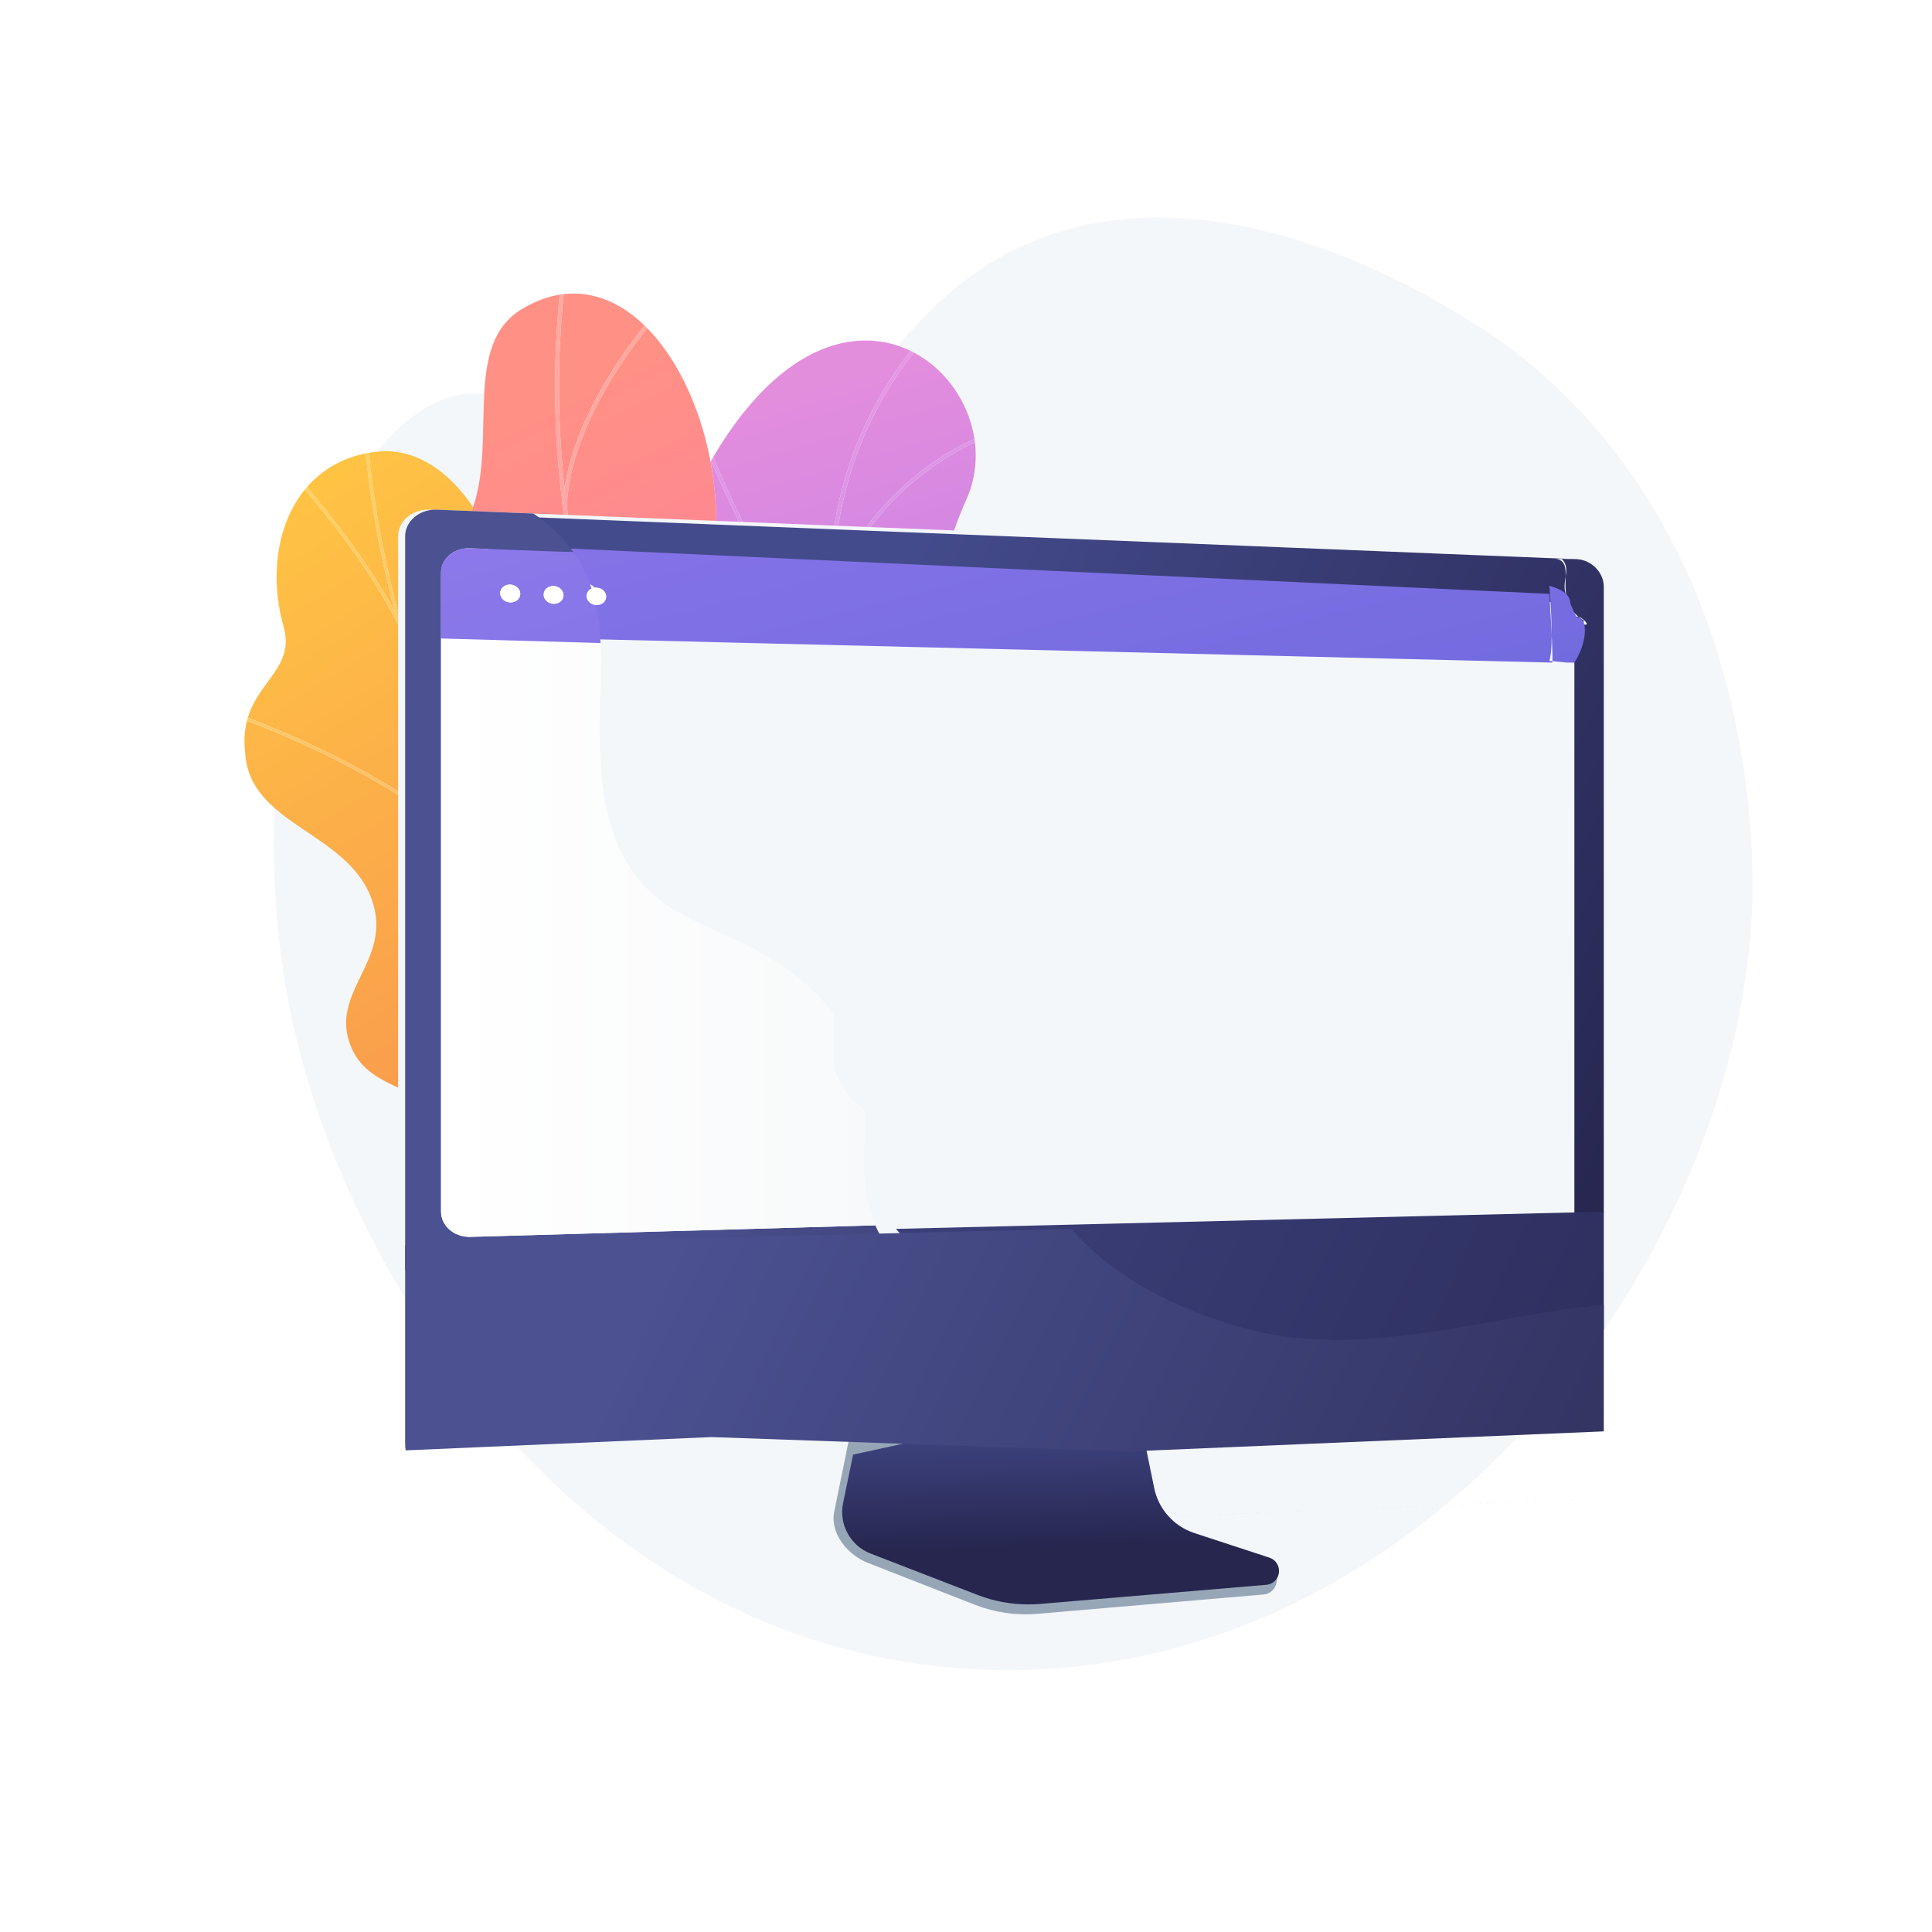 <?xml version="1.0" encoding="UTF-8" standalone="no"?><!-- Generator: Gravit.io --><svg xmlns="http://www.w3.org/2000/svg" xmlns:xlink="http://www.w3.org/1999/xlink" style="isolation:isolate" viewBox="0 0 3710 3710" width="3710pt" height="3710pt"><rect x="0" y="0" width="3710" height="3710" fill="#808080" stroke="none"/><defs><clipPath id="_clipPath_MKLrt4vvNmY5CxxDraxvzlANBIEJ13R4"><rect width="3710" height="3710"/></clipPath></defs><g clip-path="url(#_clipPath_MKLrt4vvNmY5CxxDraxvzlANBIEJ13R4)"><g><clipPath id="_clipPath_SLWOlPrq5FWELcSyBmsOZz5MdAR7lOGD"><path d=" M 0 0 L 0 3710 L 3710 3710 L 3710 0 L 0 0 Z " fill="rgb(255,255,255)"/></clipPath><g clip-path="url(#_clipPath_SLWOlPrq5FWELcSyBmsOZz5MdAR7lOGD)"><path d=" M 3710 3710 L 0 3710 L 0 0 L 3710 0 L 3710 3710 Z " fill="rgb(255,255,255)"/><path d=" M 1989.52 460.895 C 1682.07 583.141 1652.62 895.633 1375.8 922.451 C 1259.21 933.745 1177.55 886.728 1105.18 839.709 C 1027.84 789.458 961.106 739.205 873.669 760.145 C 615.859 821.886 453.769 1436.53 557.312 1941.93 C 664.226 2463.79 1113.44 3157.53 1857.65 3204.87 C 2693.18 3258.02 3325.38 2459.81 3363.98 1759.34 C 3368.16 1683.58 3392.81 1048.87 2907.56 673.92 C 2883.31 655.186 2405.14 295.636 1989.52 460.895 Z " fill="rgb(244,247,250)"/><clipPath id="_clipPath_B1TP6egMeuN1h5kc8pZvD9C4vZtJdvSr"><path d=" M 2159.14 2476.76 L 2404.53 2299.28 C 2404.53 2299.28 2359.68 2139.99 2235.3 2094.65 C 1981.5 2002.13 2080.25 1786.31 2108.08 1689.73 C 2150.06 1544.07 2123.52 1397.41 1947.02 1452.87 C 1770.52 1508.32 1754.02 1184.55 1855.72 959.089 C 1955.23 738.461 1620.46 434.256 1361.23 891.999 C 1206.42 1165.36 1420.15 1384.54 1501.77 1520.88 C 1583.39 1657.22 1400.29 1805.82 1578.92 1915.29 C 1731.5 2008.81 1908.05 2029.77 1893.74 2180.28 C 1879.43 2330.79 1945.69 2440.02 2159.14 2476.76 Z " fill="rgb(255,255,255)"/></clipPath><g clip-path="url(#_clipPath_B1TP6egMeuN1h5kc8pZvD9C4vZtJdvSr)"><linearGradient id="_lgradient_1327" x1="0" y1="0" x2="1" y2="0" gradientTransform="matrix(515.597,1741.79,-1741.79,515.597,1560.49,734.412)" gradientUnits="userSpaceOnUse"><stop offset="0%" stop-opacity="1" style="stop-color:rgb(227,141,221)"/><stop offset="0.36%" stop-opacity="1" style="stop-color:rgb(227,141,221)"/><stop offset="100%" stop-opacity="1" style="stop-color:rgb(149,113,246)"/></linearGradient><path d=" M 1832.08 1018.63 L 1671.61 1012.18 C 1744.39 916.052 1830.39 868.394 1872.13 849.47 C 1873.15 857.925 1873.67 866.456 1873.67 875.015 C 1873.69 903.254 1868.02 931.807 1855.72 959.089 L 1855.72 959.089 C 1846.9 978.643 1839.01 998.554 1832.08 1018.63 Z  M 1663.86 1011.86 L 1609.78 1009.69 C 1627.86 895.047 1672.68 782.237 1754.37 676.677 C 1816.61 709.327 1860.66 773.173 1871.23 842.877 C 1828.94 861.829 1738.97 911.038 1663.86 1011.86 Z  M 1602.23 1009.39 L 1426.45 1002.32 C 1401.59 952.181 1382.09 907.815 1369.47 877.754 C 1466.03 714.175 1572.21 653.851 1662.13 653.851 C 1683.93 653.851 1704.79 657.402 1724.31 663.882 C 1732.64 666.649 1740.7 669.938 1748.52 673.726 C 1670.7 774.402 1621.81 886.665 1602.23 1009.39 Z  M 1419.19 1002.03 L 1375.47 1000.27 C 1375.24 961.838 1371.42 923.479 1364.44 886.376 C 1364.78 885.797 1365.11 885.224 1365.44 884.648 C 1377.85 913.998 1396.18 955.425 1419.19 1002.03 Z " fill-rule="evenodd" fill="url(#_lgradient_1327)"/><linearGradient id="_lgradient_1328" x1="0" y1="0" x2="1" y2="0" gradientTransform="matrix(515.597,1741.79,-1741.79,515.597,1560.49,734.412)" gradientUnits="userSpaceOnUse"><stop offset="0%" stop-opacity="1" style="stop-color:rgb(230,152,228)"/><stop offset="0.354%" stop-opacity="1" style="stop-color:rgb(230,152,228)"/><stop offset="0.36%" stop-opacity="1" style="stop-color:rgb(230,152,228)"/><stop offset="100%" stop-opacity="1" style="stop-color:rgb(160,126,248)"/></linearGradient><path d=" M 1609.78 1009.69 L 1602.23 1009.39 C 1621.81 886.665 1670.7 774.402 1748.52 673.726 C 1750.49 674.68 1752.44 675.663 1754.37 676.677 C 1672.68 782.237 1627.86 895.047 1609.78 1009.69 Z " fill="url(#_lgradient_1328)"/><linearGradient id="_lgradient_1329" x1="0" y1="0" x2="1" y2="0" gradientTransform="matrix(515.597,1741.79,-1741.79,515.597,1560.49,734.412)" gradientUnits="userSpaceOnUse"><stop offset="0%" stop-opacity="1" style="stop-color:rgb(230,152,228)"/><stop offset="0.354%" stop-opacity="1" style="stop-color:rgb(230,152,228)"/><stop offset="0.36%" stop-opacity="1" style="stop-color:rgb(230,152,228)"/><stop offset="100%" stop-opacity="1" style="stop-color:rgb(160,126,248)"/></linearGradient><path d=" M 1426.45 1002.32 L 1419.19 1002.03 C 1396.18 955.425 1377.85 913.998 1365.44 884.648 C 1366.77 882.344 1368.13 880.019 1369.47 877.754 C 1382.09 907.815 1401.59 952.181 1426.45 1002.32 Z " fill="url(#_lgradient_1329)"/><linearGradient id="_lgradient_1330" x1="0" y1="0" x2="1" y2="0" gradientTransform="matrix(515.597,1741.79,-1741.79,515.597,1560.49,734.412)" gradientUnits="userSpaceOnUse"><stop offset="0%" stop-opacity="1" style="stop-color:rgb(230,152,228)"/><stop offset="0.354%" stop-opacity="1" style="stop-color:rgb(230,152,228)"/><stop offset="0.36%" stop-opacity="1" style="stop-color:rgb(230,152,228)"/><stop offset="100%" stop-opacity="1" style="stop-color:rgb(160,126,248)"/></linearGradient><path d=" M 1671.61 1012.18 L 1663.86 1011.86 C 1738.97 911.038 1828.94 861.829 1871.23 842.877 C 1871.56 845.069 1871.86 847.267 1872.13 849.47 C 1830.39 868.394 1744.39 916.052 1671.61 1012.18 Z " fill="url(#_lgradient_1330)"/></g><linearGradient id="_lgradient_1331" x1="0" y1="0" x2="1" y2="0" gradientTransform="matrix(1296.22,2064.19,2064.19,-1296.22,469.881,981.538)" gradientUnits="userSpaceOnUse"><stop offset="0%" stop-opacity="1" style="stop-color:rgb(255,196,68)"/><stop offset="99.64%" stop-opacity="1" style="stop-color:rgb(243,111,86)"/><stop offset="100%" stop-opacity="1" style="stop-color:rgb(243,111,86)"/></linearGradient><path d=" M 764.502 2088.62 C 719.059 2067.71 689.513 2048.94 673.354 2008.3 C 631.93 1904.12 753.856 1845.57 714.781 1729.85 C 684.704 1640.78 589.136 1606.36 526.857 1551.35 C 497.769 1525.65 475.937 1495.46 471.44 1453.13 C 469.018 1430.33 467.15 1406.84 476.119 1377.6 C 498.259 1305.42 565.892 1279.51 544.577 1203.56 C 501.733 1050.89 561.284 885.288 723.709 867.35 C 723.983 867.32 724.262 867.29 724.536 867.261 C 729.963 866.69 735.371 866.407 740.742 866.407 C 803.312 866.407 861.697 904.778 908.516 973.798 C 907.652 976.346 906.744 978.886 905.797 981.401 L 839.265 978.73 C 838.337 978.692 837.418 978.674 836.498 978.674 C 834.335 978.674 832.199 978.776 830.095 978.976 L 825.193 978.736 C 824.267 978.699 823.345 978.681 822.429 978.681 C 790.36 978.681 764.502 1001.25 764.502 1029.93 L 764.502 1175.76 C 759.225 1155.73 754.258 1135.73 749.6 1115.73 C 730.075 1031.93 716.162 949.292 708.138 869.574 C 706.171 869.92 704.195 870.294 702.261 870.685 C 710.31 950.626 724.264 1033.48 743.835 1117.49 C 748.129 1135.93 752.688 1154.38 757.507 1172.84 C 700.78 1069.4 624.7 976.777 589.533 935.173 C 588.169 936.738 586.83 938.323 585.513 939.93 C 623.461 984.858 707.494 1087.48 764.405 1198.89 L 764.468 1198.85 C 764.479 1198.89 764.491 1198.94 764.502 1198.98 L 764.502 1519.47 C 647.507 1446.27 524.625 1396.71 475.897 1378.33 C 475.316 1380.26 474.771 1382.21 474.258 1384.21 C 523.783 1402.91 647.573 1452.96 764.502 1526.64 L 764.502 2088.62 Z " fill="url(#_lgradient_1331)"/><clipPath id="_clipPath_lrxV9ugwPsxENyWZnwV0WINJhCjP6tiU"><path d=" M 1839.13 2523.64 L 1610.85 2733.2 C 1610.85 2733.2 1391.49 2684.99 1406.53 2563.4 C 1421.57 2441.81 1228.66 2369.26 1131.2 2318.24 C 866.765 2179.79 1082.44 1908.86 758.939 1702.53 C 672.897 1647.65 488.25 1573.35 471.44 1453.13 C 452.289 1316.16 571.989 1301.24 544.576 1203.56 C 501.733 1050.89 561.284 885.288 723.707 867.352 C 884.013 849.648 1021.72 1082.76 1016.75 1441.21 C 1042.27 1696.54 1081.97 1725.55 1191.86 1776.66 C 1268.83 1812.46 1501.23 1858.54 1506.34 2006.67 C 1511.45 2154.8 1538.63 2282.82 1644.9 2294.64 C 1806.61 2312.61 1839.13 2523.64 1839.13 2523.64 Z " fill="rgb(255,255,255)"/></clipPath><g clip-path="url(#_clipPath_lrxV9ugwPsxENyWZnwV0WINJhCjP6tiU)"><linearGradient id="_lgradient_1332" x1="0" y1="0" x2="1" y2="0" gradientTransform="matrix(1296.22,2064.19,2064.19,-1296.22,469.881,981.538)" gradientUnits="userSpaceOnUse"><stop offset="0%" stop-opacity="1" style="stop-color:rgb(255,210,100)"/><stop offset="98.059%" stop-opacity="1" style="stop-color:rgb(246,140,117)"/><stop offset="99.64%" stop-opacity="1" style="stop-color:rgb(246,139,117)"/><stop offset="100%" stop-opacity="1" style="stop-color:rgb(246,139,117)"/></linearGradient><path d=" M 764.502 1198.98 C 764.491 1198.94 764.479 1198.89 764.468 1198.85 L 764.502 1198.83 L 764.502 1198.98 Z  M 764.502 1185.84 C 762.208 1181.49 759.872 1177.15 757.507 1172.84 C 752.688 1154.38 748.129 1135.93 743.835 1117.49 C 724.264 1033.48 710.31 950.626 702.261 870.685 C 704.195 870.294 706.171 869.92 708.138 869.574 C 716.162 949.292 730.075 1031.93 749.6 1115.73 C 754.258 1135.73 759.225 1155.73 764.502 1175.76 L 764.502 1185.84 Z " fill-rule="evenodd" fill="url(#_lgradient_1332)"/><linearGradient id="_lgradient_1333" x1="0" y1="0" x2="1" y2="0" gradientTransform="matrix(1296.22,2064.19,2064.19,-1296.22,469.881,981.538)" gradientUnits="userSpaceOnUse"><stop offset="0%" stop-opacity="1" style="stop-color:rgb(255,210,100)"/><stop offset="98.059%" stop-opacity="1" style="stop-color:rgb(246,140,117)"/><stop offset="99.64%" stop-opacity="1" style="stop-color:rgb(246,139,117)"/><stop offset="100%" stop-opacity="1" style="stop-color:rgb(246,139,117)"/></linearGradient><path d=" M 764.502 1526.64 C 647.573 1452.96 523.783 1402.91 474.258 1384.21 C 474.771 1382.21 475.316 1380.26 475.897 1378.33 C 524.625 1396.71 647.507 1446.27 764.502 1519.47 L 764.502 1526.64 Z " fill="url(#_lgradient_1333)"/><linearGradient id="_lgradient_1334" x1="0" y1="0" x2="1" y2="0" gradientTransform="matrix(1296.22,2064.19,2064.19,-1296.22,469.881,981.538)" gradientUnits="userSpaceOnUse"><stop offset="0%" stop-opacity="1" style="stop-color:rgb(255,210,100)"/><stop offset="98.059%" stop-opacity="1" style="stop-color:rgb(246,140,117)"/><stop offset="99.64%" stop-opacity="1" style="stop-color:rgb(246,139,117)"/><stop offset="100%" stop-opacity="1" style="stop-color:rgb(246,139,117)"/></linearGradient><path d=" M 764.405 1198.89 C 707.494 1087.48 623.461 984.858 585.513 939.93 C 586.83 938.323 588.169 936.738 589.533 935.173 C 624.7 976.777 700.78 1069.4 757.507 1172.84 C 759.872 1177.15 762.208 1181.49 764.502 1185.84 L 764.502 1198.83 L 764.468 1198.85 L 764.405 1198.89 Z " fill="url(#_lgradient_1334)"/></g><linearGradient id="_lgradient_1335" x1="0" y1="0" x2="1" y2="0" gradientTransform="matrix(736.613,1472.96,1472.96,-736.613,946.283,826.549)" gradientUnits="userSpaceOnUse"><stop offset="0%" stop-opacity="1" style="stop-color:rgb(255,144,133)"/><stop offset="100%" stop-opacity="1" style="stop-color:rgb(251,111,187)"/></linearGradient><path d=" M 1375.47 1000.27 L 1090.62 988.825 C 1089.86 983.395 1089.13 977.929 1088.42 972.492 C 1094.54 836.711 1186.04 701.658 1242.86 630.293 C 1241.12 628.532 1239.36 626.783 1237.61 625.083 C 1185.01 691.081 1102.53 811.645 1084.23 937.702 C 1070.57 814.227 1069.67 689.036 1082.45 564.744 C 1079.91 565.038 1077.35 565.393 1074.8 565.807 C 1060.94 701.689 1063.35 838.571 1080.85 973.182 C 1080.8 974.213 1080.76 975.261 1080.73 976.293 L 1081.25 976.281 C 1081.79 980.375 1082.34 984.425 1082.91 988.515 L 1024.32 986.16 L 905.797 981.401 C 906.744 978.886 907.652 976.346 908.516 973.798 C 931.54 905.924 925.977 826.633 929.848 756.007 C 933.611 687.36 946.289 626.896 1002.8 593.105 C 1036.68 572.841 1069.83 563.639 1101.5 563.639 C 1228.34 563.639 1331.51 711.214 1364.44 886.376 C 1371.42 923.479 1375.24 961.838 1375.47 1000.27 Z " fill="url(#_lgradient_1335)"/><clipPath id="_clipPath_lQK4b2JaOm6XoR2F7efqfV0alW4eHxCA"><path d=" M 1742.63 1898.21 L 1548.89 2201.99 C 1496.62 2194.31 1406.61 2170.11 1428.5 2095.01 C 1458.94 1990.61 1311.05 1897.78 1242.95 1890.09 C 1158.66 1880.57 963.08 1854.3 1007.67 1692.3 C 1044.79 1557.43 1095.59 1476.53 960.644 1383.51 C 825.701 1290.5 788.641 1157.35 880.459 1029.32 C 977.083 894.586 871.344 671.713 1002.8 593.106 C 1231.85 456.137 1426.62 824.657 1363.42 1122.09 C 1300.23 1419.53 1471.29 1330.82 1589.93 1393.85 C 1751.91 1479.9 1579.44 1681.25 1604.14 1777.12 C 1623.5 1852.28 1695.29 1884.13 1742.63 1898.21 Z " fill="rgb(255,255,255)"/></clipPath><g clip-path="url(#_clipPath_lQK4b2JaOm6XoR2F7efqfV0alW4eHxCA)"><linearGradient id="_lgradient_1336" x1="0" y1="0" x2="1" y2="0" gradientTransform="matrix(736.613,1472.96,1472.96,-736.613,946.283,826.549)" gradientUnits="userSpaceOnUse"><stop offset="0%" stop-opacity="1" style="stop-color:rgb(255,168,158)"/><stop offset="100%" stop-opacity="1" style="stop-color:rgb(252,139,202)"/></linearGradient><path d=" M 1090.62 988.825 L 1082.91 988.515 C 1082.34 984.425 1081.79 980.375 1081.25 976.281 L 1088.27 976.119 C 1088.32 974.91 1088.36 973.701 1088.42 972.492 C 1089.13 977.929 1089.86 983.395 1090.62 988.825 Z  M 1080.85 973.182 C 1063.35 838.571 1060.94 701.689 1074.8 565.807 C 1077.35 565.393 1079.91 565.038 1082.45 564.744 C 1069.67 689.036 1070.57 814.227 1084.23 937.702 C 1082.51 949.495 1081.36 961.333 1080.85 973.182 Z " fill-rule="evenodd" fill="url(#_lgradient_1336)"/><linearGradient id="_lgradient_1337" x1="0" y1="0" x2="1" y2="0" gradientTransform="matrix(736.613,1472.96,1472.96,-736.613,946.283,826.549)" gradientUnits="userSpaceOnUse"><stop offset="0%" stop-opacity="1" style="stop-color:rgb(255,168,158)"/><stop offset="100%" stop-opacity="1" style="stop-color:rgb(252,139,202)"/></linearGradient><path d=" M 1080.73 976.293 C 1080.76 975.261 1080.8 974.213 1080.85 973.182 C 1081.36 961.333 1082.51 949.495 1084.23 937.702 C 1102.53 811.645 1185.01 691.081 1237.61 625.083 C 1239.36 626.783 1241.12 628.532 1242.86 630.293 C 1186.04 701.658 1094.54 836.711 1088.42 972.492 C 1088.36 973.701 1088.32 974.91 1088.27 976.119 L 1081.25 976.281 L 1080.73 976.293 Z " fill="url(#_lgradient_1337)"/></g><path d=" M 2288.69 2961.19 C 2249.22 2948.1 2219.71 2914.6 2211.39 2873.42 L 2153.93 2589.05 L 1662.44 2606.51 L 1601.96 2902.75 C 1593.48 2944.24 1627.4 2985.86 1666.45 3001.14 L 1872.08 3081.6 C 1910.32 3096.56 1951.44 3102.52 1992.3 3099.03 L 2426.87 3061.85 C 2439.57 3060.77 2449.76 3050.78 2451.24 3037.97 C 2452.72 3025.16 2461.62 3010.77 2449.5 3006.75 L 2288.69 2961.19 Z " fill="rgb(151,166,183)"/><linearGradient id="_lgradient_1338" x1="0" y1="0" x2="1" y2="0" gradientTransform="matrix(7.471,280.162,-280.162,7.471,2029.46,2690.2)" gradientUnits="userSpaceOnUse"><stop offset="0%" stop-opacity="1" style="stop-color:rgb(68,75,140)"/><stop offset="99.64%" stop-opacity="1" style="stop-color:rgb(38,38,79)"/><stop offset="100%" stop-opacity="1" style="stop-color:rgb(38,38,79)"/></linearGradient><path d=" M 1974.72 3080.96 C 1941.49 3080.96 1908.48 3074.82 1877.36 3062.79 L 1671.94 2983.35 C 1632.92 2968.26 1610.53 2927.18 1619 2886.21 L 1638.19 2793.27 L 1905.18 2734.92 L 1796.69 2731.12 L 2187.18 2714.61 L 2216.33 2857.23 C 2224.64 2897.89 2254.12 2930.97 2293.55 2943.9 L 2437.68 2991.15 C 2449.78 2995.12 2457.42 3007.06 2455.94 3019.71 C 2455.55 3023.01 2454.57 3026.12 2453.11 3028.94 C 2448.98 3036.91 2440.97 3042.5 2431.59 3043.29 L 1997.46 3080 C 1989.88 3080.64 1982.3 3080.96 1974.72 3080.96 Z " fill="url(#_lgradient_1338)"/><linearGradient id="_lgradient_1339" x1="0" y1="0" x2="1" y2="0" gradientTransform="matrix(1599.711,778.343,-778.343,1599.711,1460.815,1639.763)" gradientUnits="userSpaceOnUse"><stop offset="0%" stop-opacity="1" style="stop-color:rgb(68,75,140)"/><stop offset="64.47%" stop-opacity="1" style="stop-color:rgb(49,51,101)"/><stop offset="99.64%" stop-opacity="1" style="stop-color:rgb(38,38,79)"/><stop offset="100%" stop-opacity="1" style="stop-color:rgb(38,38,79)"/></linearGradient><path d=" M 598.13 2553.217 L 598.13 2552.851 L 598.13 1033.914 C 598.13 1005.106 622.889 981.986 654.308 979 C 656.576 978.784 658.879 978.674 661.211 978.674 C 662.203 978.674 663.194 978.693 664.194 978.734 L 735.925 981.614 L 863.709 986.745 L 926.877 989.284 L 935.19 989.618 L 1242.298 1001.958 L 1289.434 1003.855 L 1297.262 1004.168 L 1486.777 1011.79 L 1494.917 1012.114 L 1553.223 1014.453 L 1561.578 1014.798 L 1734.587 1021.752 L 2379.531 1047.671 L 2415.088 1049.094 L 2537.92 1054.032 L 2641.001 1058.182 L 3023.266 1073.697 L 2987 1073.233 C 3024 1076.667 2992.667 1133.333 3015.601 1159.5 L 2699.296 1132.035 L 946.478 1066.646 C 945.583 1065.32 944.57 1064.004 943.599 1062.678 C 921.713 1032.587 894.318 1007.262 863.709 986.745 L 664.194 978.734 C 663.194 978.693 662.203 978.674 661.211 978.674 C 626.593 978.674 598.13 1003.025 598.13 1033.914 L 598.13 2553.217 Z  M 1614.386 2528.517 C 1614.386 2528.517 1614.386 2528.517 1614.386 2528.517 C 1596.909 2507.838 1582.3 2485.176 1571.551 2460.433 C 1571.551 2460.433 1571.551 2460.433 1571.54 2460.422 L 2425.675 2436.131 L 2425.675 2508.809 L 1614.461 2528.517 L 1614.386 2528.517 Z  M 3023.266 2329.169 L 3023.266 2230.746 L 3023.266 1312.645 L 3023.266 1191.171 C 3023.266 1169.317 3061.528 1204.964 3041 1198.98 L 3041 1191.171 C 3013.333 1175.333 3011.107 1152.624 3008.38 1144.52 C 2995.745 1118.893 3019.333 1093.333 2999 1073.233 L 3015.601 1073.233 L 3027.158 1073.697 C 3055.654 1074.829 3079.75 1098.828 3079.75 1127 L 3079.75 1343.404 L 3079.75 2328.9 L 3023.266 2329.169 Z " fill-rule="evenodd" fill="url(#_lgradient_1339)"/><linearGradient id="_lgradient_1340" x1="0" y1="0" x2="1" y2="0" gradientTransform="matrix(734.134,2502.09,-2647.504,693.811,1468.785,-398.249)" gradientUnits="userSpaceOnUse"><stop offset="0%" stop-opacity="1" style="stop-color:rgb(170,128,249)"/><stop offset="99.64%" stop-opacity="1" style="stop-color:rgb(97,101,215)"/><stop offset="100%" stop-opacity="1" style="stop-color:rgb(97,101,215)"/></linearGradient><path d=" M 3027.158 1185 C 3051.391 1185.36 3047.509 1235.183 3023.266 1272.37 L 3008.38 1272.37 L 2975.2 1269 C 2981.22 1250.556 2981.23 1202.496 2975.2 1124.79 C 2994.24 1130.34 3015.601 1139.23 3015.601 1159.5 L 3027.158 1185 Z  M 2980.777 1272.37 L 1134.24 1227.34 C 1133.19 1202.7 1130.68 1178.39 1125.57 1154.58 C 1125.85 1154.6 1126.12 1154.62 1126.4 1154.62 C 1126.62 1154.63 1126.85 1154.64 1127.07 1154.64 C 1137.16 1154.64 1145.22 1147.44 1145.22 1138.29 C 1145.22 1128.94 1136.8 1121.08 1126.4 1120.72 C 1126.15 1120.72 1125.91 1120.71 1125.67 1120.71 C 1122.52 1120.71 1119.56 1121.41 1116.99 1122.66 C 1109.13 1098.59 1097.89 1075.22 1082.12 1052.82 C 1082.12 1052.81 1082.11 1052.8 1082.11 1052.8 L 2975.2 1140.34 C 2980.257 1221.17 2982.126 1265.19 2980.777 1272.37 Z " fill-rule="evenodd" fill="url(#_lgradient_1340)"/><path d=" M 999.049 1140.34 C 999.049 1149.8 990.428 1157.19 979.78 1156.86 C 969.115 1156.52 960.458 1148.56 960.458 1139.07 C 960.458 1129.59 969.115 1122.19 979.78 1122.56 C 990.428 1122.92 999.049 1130.88 999.049 1140.34 Z " fill="rgb(255,255,255)"/><path d=" M 1082.11 1143.07 C 1082.11 1152.47 1073.59 1159.82 1063.06 1159.49 C 1052.52 1159.16 1043.97 1151.24 1043.97 1141.81 C 1043.97 1132.38 1052.52 1125.03 1063.06 1125.39 C 1073.59 1125.75 1082.11 1133.66 1082.11 1143.07 Z " fill="rgb(255,255,255)"/><path d=" M 1164.2 1145.76 C 1164.2 1155.11 1155.78 1162.42 1145.38 1162.09 C 1134.96 1161.77 1126.5 1153.9 1126.5 1144.52 C 1126.5 1135.15 1134.96 1127.84 1145.38 1128.19 C 1155.78 1128.55 1164.2 1136.41 1164.2 1145.76 Z " fill="rgb(255,255,255)"/><linearGradient id="_lgradient_1341" x1="0" y1="0" x2="1" y2="0" gradientTransform="matrix(2680.462,1304.186,-1304.186,2680.462,890.868,2045.237)" gradientUnits="userSpaceOnUse"><stop offset="0%" stop-opacity="1" style="stop-color:rgb(68,75,140)"/><stop offset="99.64%" stop-opacity="1" style="stop-color:rgb(38,38,79)"/><stop offset="100%" stop-opacity="1" style="stop-color:rgb(38,38,79)"/></linearGradient><path d=" M 1858.043 2928.639 L 1857.808 2928.621 L 3079.75 2876.982 L 3079.75 2877 L 2563.353 2898.819 L 1858.043 2928.639 Z  M 2397.994 2643.329 C 2325.058 2643.329 2252.376 2636.231 2180.326 2618.223 C 2022.156 2578.613 1839.674 2496.773 1725.684 2365.768 C 1723.932 2363.799 1722.216 2361.831 1720.59 2359.808 L 1720.716 2359.808 L 3079.75 2326.79 L 3079.75 2553.217 C 2855.364 2574.567 2625.216 2643.329 2397.994 2643.329 Z " fill-rule="evenodd" fill="url(#_lgradient_1341)"/><path d=" M 778.854 2729.39 C 778.285 2726.51 777.989 2723.53 777.989 2720.49 L 777.989 2720.49 C 777.989 2723.53 778.287 2726.51 778.859 2729.39 L 778.854 2729.39 Z " fill="rgb(156,170,186)"/><linearGradient id="_lgradient_1342" x1="0" y1="0" x2="1" y2="0" gradientTransform="matrix(1483.77,721.931,-721.931,1483.77,1578.15,1591.85)" gradientUnits="userSpaceOnUse"><stop offset="0%" stop-opacity="1" style="stop-color:rgb(75,81,145)"/><stop offset="63.447%" stop-opacity="1" style="stop-color:rgb(55,57,108)"/><stop offset="64.47%" stop-opacity="1" style="stop-color:rgb(55,57,107)"/><stop offset="99.082%" stop-opacity="1" style="stop-color:rgb(44,44,85)"/><stop offset="99.64%" stop-opacity="1" style="stop-color:rgb(44,44,85)"/><stop offset="100%" stop-opacity="1" style="stop-color:rgb(44,44,85)"/></linearGradient><path d=" M 777.989 2439.1 L 777.989 1029.91 C 777.989 1001.26 804.389 978.674 836.498 978.674 C 837.418 978.674 838.337 978.692 839.265 978.73 L 1024.32 986.16 C 1052.71 1005.19 1078.12 1028.68 1098.42 1056.59 C 1099.32 1057.82 1100.26 1059.04 1101.09 1060.27 L 902.125 1052.84 C 901.347 1052.81 900.568 1052.8 899.798 1052.8 C 870.537 1052.8 846.923 1073.49 846.923 1099.72 L 846.923 1226.04 L 846.923 2326.79 C 846.923 2353.73 871.336 2375.17 901.46 2375.17 C 902.064 2375.17 902.666 2375.16 903.275 2375.14 L 1680.85 2353.03 C 1680.86 2353.04 1680.86 2353.04 1680.86 2353.04 C 1690.83 2375.99 1704.38 2397.01 1720.59 2416.19 C 1720.59 2416.19 1720.59 2416.19 1720.59 2416.19 L 777.989 2439.1 Z " fill="url(#_lgradient_1342)"/><linearGradient id="_lgradient_1343" x1="0" y1="0" x2="1" y2="0" gradientTransform="matrix(2180.44,0,0,2180.44,846.923,1800.61)" gradientUnits="userSpaceOnUse"><stop offset="0%" stop-opacity="1" style="stop-color:rgb(255,255,255)"/><stop offset="98.059%" stop-opacity="1" style="stop-color:rgb(236,240,243)"/><stop offset="99.64%" stop-opacity="1" style="stop-color:rgb(236,240,243)"/><stop offset="100%" stop-opacity="1" style="stop-color:rgb(236,240,243)"/></linearGradient><path d=" M 901.46 2375.17 C 871.336 2375.17 846.923 2353.73 846.923 2326.79 L 846.923 1226.04 L 1153.22 1234.81 C 1153.22 1234.81 1153.22 1234.82 1153.22 1234.82 C 1155.47 1286.91 1151.38 1340.38 1151.59 1393.05 C 1152.03 1499.8 1158.7 1606.48 1229.53 1692.42 C 1281.98 1756.07 1367.42 1780.25 1438.32 1817.26 C 1501.4 1850.19 1558.58 1891.32 1600.82 1946.7 L 1600.82 2029.82 L 1600.82 2029.82 C 1600.82 2067.85 1623.05 2103.21 1661.25 2132.71 C 1661.5 2197.96 1652.19 2264.33 1671.87 2328.72 C 1674.4 2337.05 1677.41 2345.17 1680.85 2353.03 L 903.275 2375.14 C 902.666 2375.16 902.064 2375.17 901.46 2375.17 Z " fill="url(#_lgradient_1343)"/><linearGradient id="_lgradient_1344" x1="0" y1="0" x2="1" y2="0" gradientTransform="matrix(720.986,2600.09,-2600.09,720.986,1480.84,-447.613)" gradientUnits="userSpaceOnUse"><stop offset="0%" stop-opacity="1" style="stop-color:rgb(174,133,249)"/><stop offset="98.059%" stop-opacity="1" style="stop-color:rgb(104,107,218)"/><stop offset="99.64%" stop-opacity="1" style="stop-color:rgb(103,107,217)"/><stop offset="100%" stop-opacity="1" style="stop-color:rgb(103,107,217)"/></linearGradient><path d=" M 1153.22 1234.81 L 846.923 1226.04 L 846.923 1099.72 C 846.923 1073.49 870.537 1052.8 899.798 1052.8 C 900.568 1052.8 901.347 1052.81 902.125 1052.84 L 1101.09 1060.27 C 1101.09 1060.27 1101.1 1060.28 1101.1 1060.29 C 1116.87 1082.69 1128.11 1106.06 1135.97 1130.13 C 1130.31 1132.87 1126.5 1138.23 1126.5 1144.52 C 1126.5 1153.65 1134.52 1161.35 1144.55 1162.05 C 1149.66 1185.86 1152.17 1210.17 1153.22 1234.81 Z  M 1062.32 1125.38 C 1052.13 1125.38 1043.97 1132.61 1043.97 1141.81 C 1043.97 1151.24 1052.52 1159.16 1063.06 1159.49 C 1063.29 1159.5 1063.52 1159.5 1063.75 1159.5 C 1073.95 1159.5 1082.11 1152.26 1082.11 1143.07 C 1082.11 1133.66 1073.59 1125.75 1063.06 1125.39 C 1062.81 1125.38 1062.57 1125.38 1062.32 1125.38 Z  M 979.028 1122.54 C 968.711 1122.54 960.458 1129.81 960.458 1139.07 C 960.458 1148.56 969.115 1156.52 979.78 1156.86 C 980.015 1156.86 980.247 1156.87 980.479 1156.87 C 990.802 1156.87 999.049 1149.59 999.049 1140.34 C 999.049 1130.88 990.428 1122.92 979.78 1122.56 C 979.528 1122.55 979.278 1122.54 979.028 1122.54 Z " fill-rule="evenodd" fill="url(#_lgradient_1344)"/><path d=" M 980.479 1156.87 C 980.247 1156.87 980.015 1156.86 979.78 1156.86 C 969.115 1156.52 960.458 1148.56 960.458 1139.07 C 960.458 1129.81 968.711 1122.54 979.028 1122.54 C 979.278 1122.54 979.528 1122.55 979.78 1122.56 C 990.428 1122.92 999.049 1130.88 999.049 1140.34 C 999.049 1149.59 990.802 1156.87 980.479 1156.87 Z " fill="rgb(255,255,255)"/><path d=" M 1063.75 1159.5 C 1063.52 1159.5 1063.29 1159.5 1063.06 1159.49 C 1052.52 1159.16 1043.97 1151.24 1043.97 1141.81 C 1043.97 1132.61 1052.13 1125.38 1062.32 1125.38 C 1062.57 1125.38 1062.81 1125.38 1063.06 1125.39 C 1073.59 1125.75 1082.11 1133.66 1082.11 1143.07 C 1082.11 1152.26 1073.95 1159.5 1063.75 1159.5 Z " fill="rgb(255,255,255)"/><path d=" M 1144.55 1162.05 C 1134.52 1161.35 1126.5 1153.65 1126.5 1144.52 C 1126.5 1138.23 1130.31 1132.87 1135.97 1130.13 C 1135.97 1130.13 1135.97 1130.14 1135.98 1130.14 C 1139.46 1140.65 1142.26 1151.27 1144.55 1162.04 C 1144.55 1162.04 1144.55 1162.05 1144.55 1162.05 Z " fill="rgb(255,255,255)"/><linearGradient id="_lgradient_1345" x1="0" y1="0" x2="1" y2="0" gradientTransform="matrix(2015.148,980.476,-980.476,2015.148,1434.168,2123.344)" gradientUnits="userSpaceOnUse"><stop offset="0%" stop-opacity="1" style="stop-color:rgb(75,81,145)"/><stop offset="98.059%" stop-opacity="1" style="stop-color:rgb(44,45,86)"/><stop offset="99.64%" stop-opacity="1" style="stop-color:rgb(44,44,85)"/><stop offset="100%" stop-opacity="1" style="stop-color:rgb(44,44,85)"/></linearGradient><path d=" M 2161.105 2787.465 L 1366.096 2759.614 L 779.17 2785.129 C 778.394 2781.218 777.989 2777.172 777.989 2773.044 L 777.989 2390.945 L 2057.945 2359.835 C 2059.167 2361.356 2060.457 2362.836 2061.774 2364.316 C 2147.471 2462.805 2284.66 2524.331 2403.571 2554.11 C 2457.738 2567.648 2512.379 2572.985 2567.211 2572.985 C 2738.035 2572.985 2911.058 2521.289 3079.75 2505.239 L 3079.75 2748.642 L 2161.105 2787.465 Z " fill="url(#_lgradient_1345)"/></g></g></g></svg>
